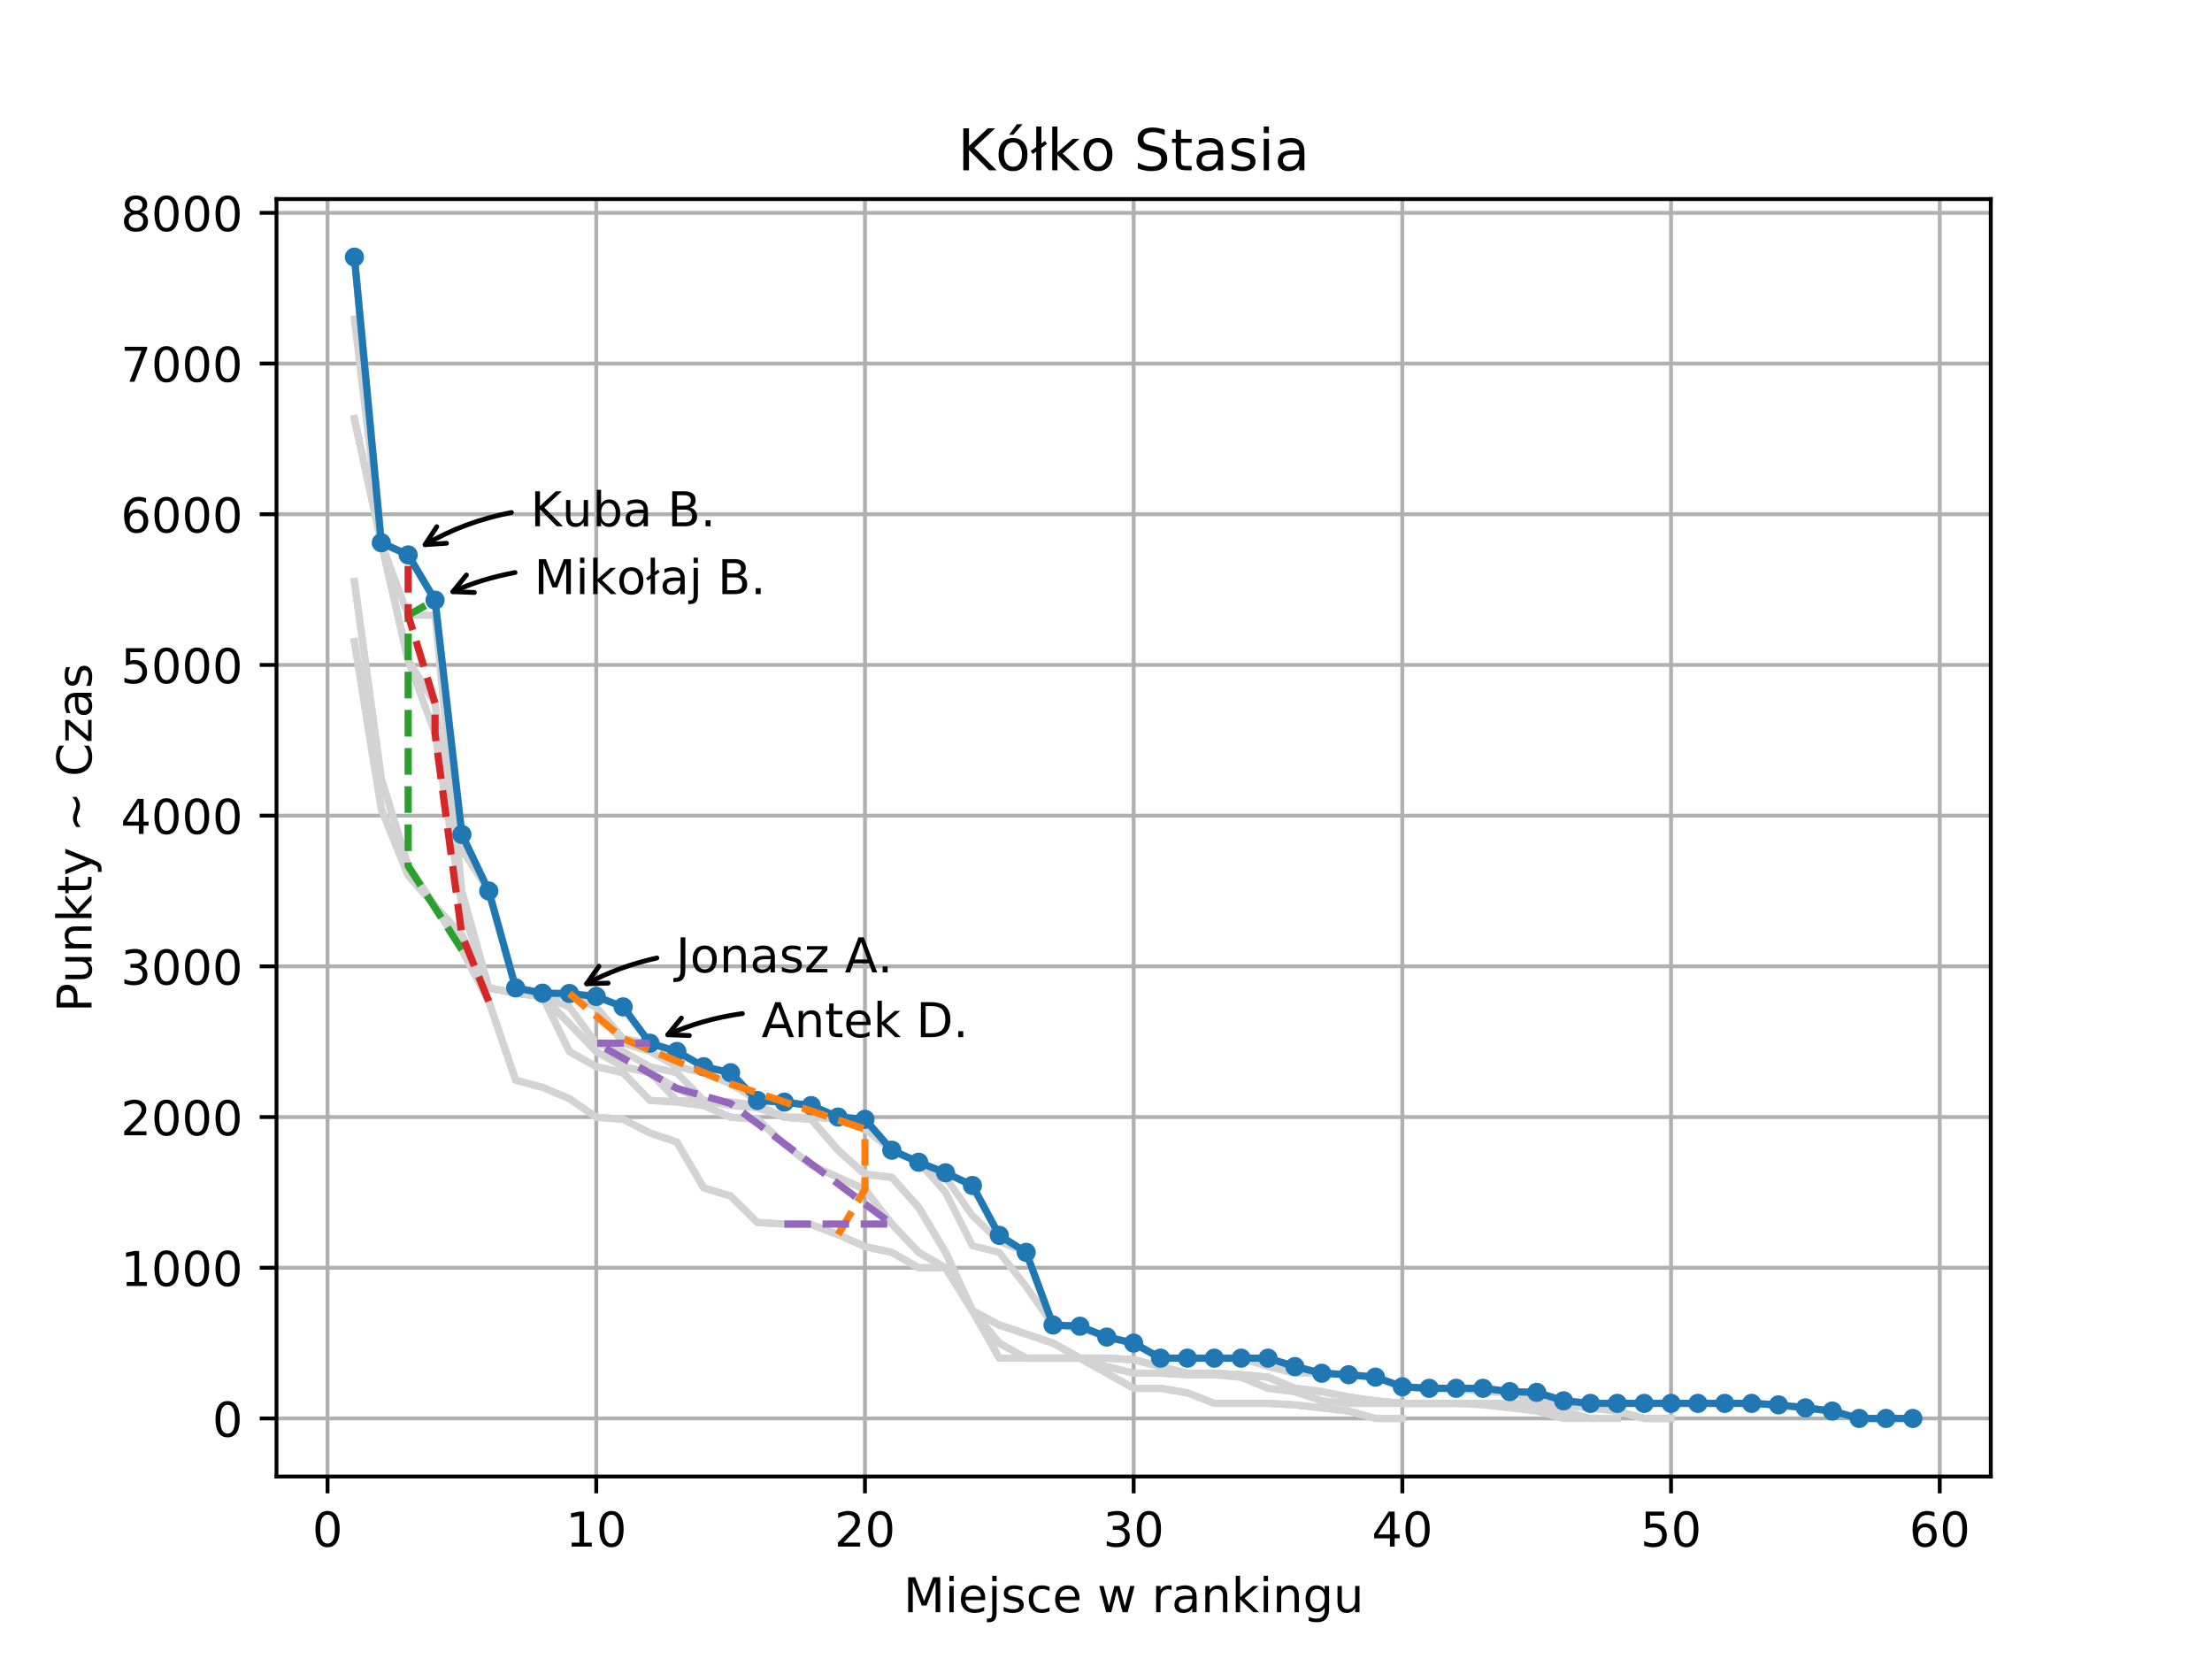 <?xml version="1.0" encoding="utf-8" standalone="no"?>
<!DOCTYPE svg PUBLIC "-//W3C//DTD SVG 1.1//EN"
  "http://www.w3.org/Graphics/SVG/1.1/DTD/svg11.dtd">
<!-- Created with matplotlib (https://matplotlib.org/) -->
<svg height="345.6pt" version="1.1" viewBox="0 0 460.8 345.6" width="460.8pt" xmlns="http://www.w3.org/2000/svg" xmlns:xlink="http://www.w3.org/1999/xlink">
 <defs>
  <style type="text/css">
*{stroke-linecap:butt;stroke-linejoin:round;}
  </style>
 </defs>
 <g id="figure_1">
  <g id="patch_1">
   <path d="M 0 345.6 
L 460.8 345.6 
L 460.8 0 
L 0 0 
z
" style="fill:#ffffff;"/>
  </g>
  <g id="axes_1">
   <g id="patch_2">
    <path d="M 57.6 307.584 
L 414.72 307.584 
L 414.72 41.472 
L 57.6 41.472 
z
" style="fill:#ffffff;"/>
   </g>
   <g id="matplotlib.axis_1">
    <g id="xtick_1">
     <g id="line2d_1">
      <path clip-path="url(#pc97b7ac80b)" d="M 68.235 307.584 
L 68.235 41.472 
" style="fill:none;stroke:#b0b0b0;stroke-linecap:square;stroke-width:0.8;"/>
     </g>
     <g id="line2d_2">
      <defs>
       <path d="M 0 0 
L 0 3.5 
" id="m0e29316f2b" style="stroke:#000000;stroke-width:0.8;"/>
      </defs>
      <g>
       <use style="stroke:#000000;stroke-width:0.8;" x="68.235" xlink:href="#m0e29316f2b" y="307.584"/>
      </g>
     </g>
     <g id="text_1">
      <!-- 0 -->
      <defs>
       <path d="M 31.781 66.406 
Q 24.172 66.406 20.328 58.906 
Q 16.5 51.422 16.5 36.375 
Q 16.5 21.391 20.328 13.891 
Q 24.172 6.391 31.781 6.391 
Q 39.453 6.391 43.281 13.891 
Q 47.125 21.391 47.125 36.375 
Q 47.125 51.422 43.281 58.906 
Q 39.453 66.406 31.781 66.406 
z
M 31.781 74.219 
Q 44.047 74.219 50.516 64.516 
Q 56.984 54.828 56.984 36.375 
Q 56.984 17.969 50.516 8.266 
Q 44.047 -1.422 31.781 -1.422 
Q 19.531 -1.422 13.062 8.266 
Q 6.594 17.969 6.594 36.375 
Q 6.594 54.828 13.062 64.516 
Q 19.531 74.219 31.781 74.219 
z
" id="DejaVuSans-48"/>
      </defs>
      <g transform="translate(65.054 322.182)scale(0.1 -0.1)">
       <use xlink:href="#DejaVuSans-48"/>
      </g>
     </g>
    </g>
    <g id="xtick_2">
     <g id="line2d_3">
      <path clip-path="url(#pc97b7ac80b)" d="M 124.21 307.584 
L 124.21 41.472 
" style="fill:none;stroke:#b0b0b0;stroke-linecap:square;stroke-width:0.8;"/>
     </g>
     <g id="line2d_4">
      <g>
       <use style="stroke:#000000;stroke-width:0.8;" x="124.21" xlink:href="#m0e29316f2b" y="307.584"/>
      </g>
     </g>
     <g id="text_2">
      <!-- 10 -->
      <defs>
       <path d="M 12.406 8.297 
L 28.516 8.297 
L 28.516 63.922 
L 10.984 60.406 
L 10.984 69.391 
L 28.422 72.906 
L 38.281 72.906 
L 38.281 8.297 
L 54.391 8.297 
L 54.391 0 
L 12.406 0 
z
" id="DejaVuSans-49"/>
      </defs>
      <g transform="translate(117.848 322.182)scale(0.1 -0.1)">
       <use xlink:href="#DejaVuSans-49"/>
       <use x="63.623" xlink:href="#DejaVuSans-48"/>
      </g>
     </g>
    </g>
    <g id="xtick_3">
     <g id="line2d_5">
      <path clip-path="url(#pc97b7ac80b)" d="M 180.185 307.584 
L 180.185 41.472 
" style="fill:none;stroke:#b0b0b0;stroke-linecap:square;stroke-width:0.8;"/>
     </g>
     <g id="line2d_6">
      <g>
       <use style="stroke:#000000;stroke-width:0.8;" x="180.185" xlink:href="#m0e29316f2b" y="307.584"/>
      </g>
     </g>
     <g id="text_3">
      <!-- 20 -->
      <defs>
       <path d="M 19.188 8.297 
L 53.609 8.297 
L 53.609 0 
L 7.328 0 
L 7.328 8.297 
Q 12.938 14.109 22.625 23.891 
Q 32.328 33.688 34.812 36.531 
Q 39.547 41.844 41.422 45.531 
Q 43.312 49.219 43.312 52.781 
Q 43.312 58.594 39.234 62.25 
Q 35.156 65.922 28.609 65.922 
Q 23.969 65.922 18.812 64.312 
Q 13.672 62.703 7.812 59.422 
L 7.812 69.391 
Q 13.766 71.781 18.938 73 
Q 24.125 74.219 28.422 74.219 
Q 39.75 74.219 46.484 68.547 
Q 53.219 62.891 53.219 53.422 
Q 53.219 48.922 51.531 44.891 
Q 49.859 40.875 45.406 35.406 
Q 44.188 33.984 37.641 27.219 
Q 31.109 20.453 19.188 8.297 
z
" id="DejaVuSans-50"/>
      </defs>
      <g transform="translate(173.823 322.182)scale(0.1 -0.1)">
       <use xlink:href="#DejaVuSans-50"/>
       <use x="63.623" xlink:href="#DejaVuSans-48"/>
      </g>
     </g>
    </g>
    <g id="xtick_4">
     <g id="line2d_7">
      <path clip-path="url(#pc97b7ac80b)" d="M 236.16 307.584 
L 236.16 41.472 
" style="fill:none;stroke:#b0b0b0;stroke-linecap:square;stroke-width:0.8;"/>
     </g>
     <g id="line2d_8">
      <g>
       <use style="stroke:#000000;stroke-width:0.8;" x="236.16" xlink:href="#m0e29316f2b" y="307.584"/>
      </g>
     </g>
     <g id="text_4">
      <!-- 30 -->
      <defs>
       <path d="M 40.578 39.312 
Q 47.656 37.797 51.625 33 
Q 55.609 28.219 55.609 21.188 
Q 55.609 10.406 48.188 4.484 
Q 40.766 -1.422 27.094 -1.422 
Q 22.516 -1.422 17.656 -0.516 
Q 12.797 0.391 7.625 2.203 
L 7.625 11.719 
Q 11.719 9.328 16.594 8.109 
Q 21.484 6.891 26.812 6.891 
Q 36.078 6.891 40.938 10.547 
Q 45.797 14.203 45.797 21.188 
Q 45.797 27.641 41.281 31.266 
Q 36.766 34.906 28.719 34.906 
L 20.219 34.906 
L 20.219 43.016 
L 29.109 43.016 
Q 36.375 43.016 40.234 45.922 
Q 44.094 48.828 44.094 54.297 
Q 44.094 59.906 40.109 62.906 
Q 36.141 65.922 28.719 65.922 
Q 24.656 65.922 20.016 65.031 
Q 15.375 64.156 9.812 62.312 
L 9.812 71.094 
Q 15.438 72.656 20.344 73.438 
Q 25.25 74.219 29.594 74.219 
Q 40.828 74.219 47.359 69.109 
Q 53.906 64.016 53.906 55.328 
Q 53.906 49.266 50.438 45.094 
Q 46.969 40.922 40.578 39.312 
z
" id="DejaVuSans-51"/>
      </defs>
      <g transform="translate(229.798 322.182)scale(0.1 -0.1)">
       <use xlink:href="#DejaVuSans-51"/>
       <use x="63.623" xlink:href="#DejaVuSans-48"/>
      </g>
     </g>
    </g>
    <g id="xtick_5">
     <g id="line2d_9">
      <path clip-path="url(#pc97b7ac80b)" d="M 292.135 307.584 
L 292.135 41.472 
" style="fill:none;stroke:#b0b0b0;stroke-linecap:square;stroke-width:0.8;"/>
     </g>
     <g id="line2d_10">
      <g>
       <use style="stroke:#000000;stroke-width:0.8;" x="292.135" xlink:href="#m0e29316f2b" y="307.584"/>
      </g>
     </g>
     <g id="text_5">
      <!-- 40 -->
      <defs>
       <path d="M 37.797 64.312 
L 12.891 25.391 
L 37.797 25.391 
z
M 35.203 72.906 
L 47.609 72.906 
L 47.609 25.391 
L 58.016 25.391 
L 58.016 17.188 
L 47.609 17.188 
L 47.609 0 
L 37.797 0 
L 37.797 17.188 
L 4.891 17.188 
L 4.891 26.703 
z
" id="DejaVuSans-52"/>
      </defs>
      <g transform="translate(285.772 322.182)scale(0.1 -0.1)">
       <use xlink:href="#DejaVuSans-52"/>
       <use x="63.623" xlink:href="#DejaVuSans-48"/>
      </g>
     </g>
    </g>
    <g id="xtick_6">
     <g id="line2d_11">
      <path clip-path="url(#pc97b7ac80b)" d="M 348.11 307.584 
L 348.11 41.472 
" style="fill:none;stroke:#b0b0b0;stroke-linecap:square;stroke-width:0.8;"/>
     </g>
     <g id="line2d_12">
      <g>
       <use style="stroke:#000000;stroke-width:0.8;" x="348.11" xlink:href="#m0e29316f2b" y="307.584"/>
      </g>
     </g>
     <g id="text_6">
      <!-- 50 -->
      <defs>
       <path d="M 10.797 72.906 
L 49.516 72.906 
L 49.516 64.594 
L 19.828 64.594 
L 19.828 46.734 
Q 21.969 47.469 24.109 47.828 
Q 26.266 48.188 28.422 48.188 
Q 40.625 48.188 47.75 41.5 
Q 54.891 34.812 54.891 23.391 
Q 54.891 11.625 47.562 5.094 
Q 40.234 -1.422 26.906 -1.422 
Q 22.312 -1.422 17.547 -0.641 
Q 12.797 0.141 7.719 1.703 
L 7.719 11.625 
Q 12.109 9.234 16.797 8.062 
Q 21.484 6.891 26.703 6.891 
Q 35.156 6.891 40.078 11.328 
Q 45.016 15.766 45.016 23.391 
Q 45.016 31 40.078 35.438 
Q 35.156 39.891 26.703 39.891 
Q 22.75 39.891 18.812 39.016 
Q 14.891 38.141 10.797 36.281 
z
" id="DejaVuSans-53"/>
      </defs>
      <g transform="translate(341.747 322.182)scale(0.1 -0.1)">
       <use xlink:href="#DejaVuSans-53"/>
       <use x="63.623" xlink:href="#DejaVuSans-48"/>
      </g>
     </g>
    </g>
    <g id="xtick_7">
     <g id="line2d_13">
      <path clip-path="url(#pc97b7ac80b)" d="M 404.085 307.584 
L 404.085 41.472 
" style="fill:none;stroke:#b0b0b0;stroke-linecap:square;stroke-width:0.8;"/>
     </g>
     <g id="line2d_14">
      <g>
       <use style="stroke:#000000;stroke-width:0.8;" x="404.085" xlink:href="#m0e29316f2b" y="307.584"/>
      </g>
     </g>
     <g id="text_7">
      <!-- 60 -->
      <defs>
       <path d="M 33.016 40.375 
Q 26.375 40.375 22.484 35.828 
Q 18.609 31.297 18.609 23.391 
Q 18.609 15.531 22.484 10.953 
Q 26.375 6.391 33.016 6.391 
Q 39.656 6.391 43.531 10.953 
Q 47.406 15.531 47.406 23.391 
Q 47.406 31.297 43.531 35.828 
Q 39.656 40.375 33.016 40.375 
z
M 52.594 71.297 
L 52.594 62.312 
Q 48.875 64.062 45.094 64.984 
Q 41.312 65.922 37.594 65.922 
Q 27.828 65.922 22.672 59.328 
Q 17.531 52.734 16.797 39.406 
Q 19.672 43.656 24.016 45.922 
Q 28.375 48.188 33.594 48.188 
Q 44.578 48.188 50.953 41.516 
Q 57.328 34.859 57.328 23.391 
Q 57.328 12.156 50.688 5.359 
Q 44.047 -1.422 33.016 -1.422 
Q 20.359 -1.422 13.672 8.266 
Q 6.984 17.969 6.984 36.375 
Q 6.984 53.656 15.188 63.938 
Q 23.391 74.219 37.203 74.219 
Q 40.922 74.219 44.703 73.484 
Q 48.484 72.75 52.594 71.297 
z
" id="DejaVuSans-54"/>
      </defs>
      <g transform="translate(397.722 322.182)scale(0.1 -0.1)">
       <use xlink:href="#DejaVuSans-54"/>
       <use x="63.623" xlink:href="#DejaVuSans-48"/>
      </g>
     </g>
    </g>
    <g id="text_8">
     <!-- Miejsce w rankingu -->
     <defs>
      <path d="M 9.812 72.906 
L 24.516 72.906 
L 43.109 23.297 
L 61.812 72.906 
L 76.516 72.906 
L 76.516 0 
L 66.891 0 
L 66.891 64.016 
L 48.094 14.016 
L 38.188 14.016 
L 19.391 64.016 
L 19.391 0 
L 9.812 0 
z
" id="DejaVuSans-77"/>
      <path d="M 9.422 54.688 
L 18.406 54.688 
L 18.406 0 
L 9.422 0 
z
M 9.422 75.984 
L 18.406 75.984 
L 18.406 64.594 
L 9.422 64.594 
z
" id="DejaVuSans-105"/>
      <path d="M 56.203 29.594 
L 56.203 25.203 
L 14.891 25.203 
Q 15.484 15.922 20.484 11.062 
Q 25.484 6.203 34.422 6.203 
Q 39.594 6.203 44.453 7.469 
Q 49.312 8.734 54.109 11.281 
L 54.109 2.781 
Q 49.266 0.734 44.188 -0.344 
Q 39.109 -1.422 33.891 -1.422 
Q 20.797 -1.422 13.156 6.188 
Q 5.516 13.812 5.516 26.812 
Q 5.516 40.234 12.766 48.109 
Q 20.016 56 32.328 56 
Q 43.359 56 49.781 48.891 
Q 56.203 41.797 56.203 29.594 
z
M 47.219 32.234 
Q 47.125 39.594 43.094 43.984 
Q 39.062 48.391 32.422 48.391 
Q 24.906 48.391 20.391 44.141 
Q 15.875 39.891 15.188 32.172 
z
" id="DejaVuSans-101"/>
      <path d="M 9.422 54.688 
L 18.406 54.688 
L 18.406 -0.984 
Q 18.406 -11.422 14.422 -16.109 
Q 10.453 -20.797 1.609 -20.797 
L -1.812 -20.797 
L -1.812 -13.188 
L 0.594 -13.188 
Q 5.719 -13.188 7.562 -10.812 
Q 9.422 -8.453 9.422 -0.984 
z
M 9.422 75.984 
L 18.406 75.984 
L 18.406 64.594 
L 9.422 64.594 
z
" id="DejaVuSans-106"/>
      <path d="M 44.281 53.078 
L 44.281 44.578 
Q 40.484 46.531 36.375 47.5 
Q 32.281 48.484 27.875 48.484 
Q 21.188 48.484 17.844 46.438 
Q 14.5 44.391 14.5 40.281 
Q 14.5 37.156 16.891 35.375 
Q 19.281 33.594 26.516 31.984 
L 29.594 31.297 
Q 39.156 29.25 43.188 25.516 
Q 47.219 21.781 47.219 15.094 
Q 47.219 7.469 41.188 3.016 
Q 35.156 -1.422 24.609 -1.422 
Q 20.219 -1.422 15.453 -0.562 
Q 10.688 0.297 5.422 2 
L 5.422 11.281 
Q 10.406 8.688 15.234 7.391 
Q 20.062 6.109 24.812 6.109 
Q 31.156 6.109 34.562 8.281 
Q 37.984 10.453 37.984 14.406 
Q 37.984 18.062 35.516 20.016 
Q 33.062 21.969 24.703 23.781 
L 21.578 24.516 
Q 13.234 26.266 9.516 29.906 
Q 5.812 33.547 5.812 39.891 
Q 5.812 47.609 11.281 51.797 
Q 16.75 56 26.812 56 
Q 31.781 56 36.172 55.266 
Q 40.578 54.547 44.281 53.078 
z
" id="DejaVuSans-115"/>
      <path d="M 48.781 52.594 
L 48.781 44.188 
Q 44.969 46.297 41.141 47.344 
Q 37.312 48.391 33.406 48.391 
Q 24.656 48.391 19.812 42.844 
Q 14.984 37.312 14.984 27.297 
Q 14.984 17.281 19.812 11.734 
Q 24.656 6.203 33.406 6.203 
Q 37.312 6.203 41.141 7.25 
Q 44.969 8.297 48.781 10.406 
L 48.781 2.094 
Q 45.016 0.344 40.984 -0.531 
Q 36.969 -1.422 32.422 -1.422 
Q 20.062 -1.422 12.781 6.344 
Q 5.516 14.109 5.516 27.297 
Q 5.516 40.672 12.859 48.328 
Q 20.219 56 33.016 56 
Q 37.156 56 41.109 55.141 
Q 45.062 54.297 48.781 52.594 
z
" id="DejaVuSans-99"/>
      <path id="DejaVuSans-32"/>
      <path d="M 4.203 54.688 
L 13.188 54.688 
L 24.422 12.016 
L 35.594 54.688 
L 46.188 54.688 
L 57.422 12.016 
L 68.609 54.688 
L 77.594 54.688 
L 63.281 0 
L 52.688 0 
L 40.922 44.828 
L 29.109 0 
L 18.5 0 
z
" id="DejaVuSans-119"/>
      <path d="M 41.109 46.297 
Q 39.594 47.172 37.812 47.578 
Q 36.031 48 33.891 48 
Q 26.266 48 22.188 43.047 
Q 18.109 38.094 18.109 28.812 
L 18.109 0 
L 9.078 0 
L 9.078 54.688 
L 18.109 54.688 
L 18.109 46.188 
Q 20.953 51.172 25.484 53.578 
Q 30.031 56 36.531 56 
Q 37.453 56 38.578 55.875 
Q 39.703 55.766 41.062 55.516 
z
" id="DejaVuSans-114"/>
      <path d="M 34.281 27.484 
Q 23.391 27.484 19.188 25 
Q 14.984 22.516 14.984 16.5 
Q 14.984 11.719 18.141 8.906 
Q 21.297 6.109 26.703 6.109 
Q 34.188 6.109 38.703 11.406 
Q 43.219 16.703 43.219 25.484 
L 43.219 27.484 
z
M 52.203 31.203 
L 52.203 0 
L 43.219 0 
L 43.219 8.297 
Q 40.141 3.328 35.547 0.953 
Q 30.953 -1.422 24.312 -1.422 
Q 15.922 -1.422 10.953 3.297 
Q 6 8.016 6 15.922 
Q 6 25.141 12.172 29.828 
Q 18.359 34.516 30.609 34.516 
L 43.219 34.516 
L 43.219 35.406 
Q 43.219 41.609 39.141 45 
Q 35.062 48.391 27.688 48.391 
Q 23 48.391 18.547 47.266 
Q 14.109 46.141 10.016 43.891 
L 10.016 52.203 
Q 14.938 54.109 19.578 55.047 
Q 24.219 56 28.609 56 
Q 40.484 56 46.344 49.844 
Q 52.203 43.703 52.203 31.203 
z
" id="DejaVuSans-97"/>
      <path d="M 54.891 33.016 
L 54.891 0 
L 45.906 0 
L 45.906 32.719 
Q 45.906 40.484 42.875 44.328 
Q 39.844 48.188 33.797 48.188 
Q 26.516 48.188 22.312 43.547 
Q 18.109 38.922 18.109 30.906 
L 18.109 0 
L 9.078 0 
L 9.078 54.688 
L 18.109 54.688 
L 18.109 46.188 
Q 21.344 51.125 25.703 53.562 
Q 30.078 56 35.797 56 
Q 45.219 56 50.047 50.172 
Q 54.891 44.344 54.891 33.016 
z
" id="DejaVuSans-110"/>
      <path d="M 9.078 75.984 
L 18.109 75.984 
L 18.109 31.109 
L 44.922 54.688 
L 56.391 54.688 
L 27.391 29.109 
L 57.625 0 
L 45.906 0 
L 18.109 26.703 
L 18.109 0 
L 9.078 0 
z
" id="DejaVuSans-107"/>
      <path d="M 45.406 27.984 
Q 45.406 37.75 41.375 43.109 
Q 37.359 48.484 30.078 48.484 
Q 22.859 48.484 18.828 43.109 
Q 14.797 37.75 14.797 27.984 
Q 14.797 18.266 18.828 12.891 
Q 22.859 7.516 30.078 7.516 
Q 37.359 7.516 41.375 12.891 
Q 45.406 18.266 45.406 27.984 
z
M 54.391 6.781 
Q 54.391 -7.172 48.188 -13.984 
Q 42 -20.797 29.203 -20.797 
Q 24.469 -20.797 20.266 -20.094 
Q 16.062 -19.391 12.109 -17.922 
L 12.109 -9.188 
Q 16.062 -11.328 19.922 -12.344 
Q 23.781 -13.375 27.781 -13.375 
Q 36.625 -13.375 41.016 -8.766 
Q 45.406 -4.156 45.406 5.172 
L 45.406 9.625 
Q 42.625 4.781 38.281 2.391 
Q 33.938 0 27.875 0 
Q 17.828 0 11.672 7.656 
Q 5.516 15.328 5.516 27.984 
Q 5.516 40.672 11.672 48.328 
Q 17.828 56 27.875 56 
Q 33.938 56 38.281 53.609 
Q 42.625 51.219 45.406 46.391 
L 45.406 54.688 
L 54.391 54.688 
z
" id="DejaVuSans-103"/>
      <path d="M 8.5 21.578 
L 8.5 54.688 
L 17.484 54.688 
L 17.484 21.922 
Q 17.484 14.156 20.5 10.266 
Q 23.531 6.391 29.594 6.391 
Q 36.859 6.391 41.078 11.031 
Q 45.312 15.672 45.312 23.688 
L 45.312 54.688 
L 54.297 54.688 
L 54.297 0 
L 45.312 0 
L 45.312 8.406 
Q 42.047 3.422 37.719 1 
Q 33.406 -1.422 27.688 -1.422 
Q 18.266 -1.422 13.375 4.438 
Q 8.5 10.297 8.5 21.578 
z
M 31.109 56 
z
" id="DejaVuSans-117"/>
     </defs>
     <g transform="translate(188.209 335.861)scale(0.1 -0.1)">
      <use xlink:href="#DejaVuSans-77"/>
      <use x="86.279" xlink:href="#DejaVuSans-105"/>
      <use x="114.062" xlink:href="#DejaVuSans-101"/>
      <use x="175.586" xlink:href="#DejaVuSans-106"/>
      <use x="203.369" xlink:href="#DejaVuSans-115"/>
      <use x="255.469" xlink:href="#DejaVuSans-99"/>
      <use x="310.449" xlink:href="#DejaVuSans-101"/>
      <use x="371.973" xlink:href="#DejaVuSans-32"/>
      <use x="403.76" xlink:href="#DejaVuSans-119"/>
      <use x="485.547" xlink:href="#DejaVuSans-32"/>
      <use x="517.334" xlink:href="#DejaVuSans-114"/>
      <use x="558.447" xlink:href="#DejaVuSans-97"/>
      <use x="619.727" xlink:href="#DejaVuSans-110"/>
      <use x="683.105" xlink:href="#DejaVuSans-107"/>
      <use x="741.016" xlink:href="#DejaVuSans-105"/>
      <use x="768.799" xlink:href="#DejaVuSans-110"/>
      <use x="832.178" xlink:href="#DejaVuSans-103"/>
      <use x="895.654" xlink:href="#DejaVuSans-117"/>
     </g>
    </g>
   </g>
   <g id="matplotlib.axis_2">
    <g id="ytick_1">
     <g id="line2d_15">
      <path clip-path="url(#pc97b7ac80b)" d="M 57.6 295.488 
L 414.72 295.488 
" style="fill:none;stroke:#b0b0b0;stroke-linecap:square;stroke-width:0.8;"/>
     </g>
     <g id="line2d_16">
      <defs>
       <path d="M 0 0 
L -3.5 0 
" id="me1f6868c11" style="stroke:#000000;stroke-width:0.8;"/>
      </defs>
      <g>
       <use style="stroke:#000000;stroke-width:0.8;" x="57.6" xlink:href="#me1f6868c11" y="295.488"/>
      </g>
     </g>
     <g id="text_9">
      <!-- 0 -->
      <g transform="translate(44.237 299.287)scale(0.1 -0.1)">
       <use xlink:href="#DejaVuSans-48"/>
      </g>
     </g>
    </g>
    <g id="ytick_2">
     <g id="line2d_17">
      <path clip-path="url(#pc97b7ac80b)" d="M 57.6 264.094 
L 414.72 264.094 
" style="fill:none;stroke:#b0b0b0;stroke-linecap:square;stroke-width:0.8;"/>
     </g>
     <g id="line2d_18">
      <g>
       <use style="stroke:#000000;stroke-width:0.8;" x="57.6" xlink:href="#me1f6868c11" y="264.094"/>
      </g>
     </g>
     <g id="text_10">
      <!-- 1000 -->
      <g transform="translate(25.15 267.894)scale(0.1 -0.1)">
       <use xlink:href="#DejaVuSans-49"/>
       <use x="63.623" xlink:href="#DejaVuSans-48"/>
       <use x="127.246" xlink:href="#DejaVuSans-48"/>
       <use x="190.869" xlink:href="#DejaVuSans-48"/>
      </g>
     </g>
    </g>
    <g id="ytick_3">
     <g id="line2d_19">
      <path clip-path="url(#pc97b7ac80b)" d="M 57.6 232.701 
L 414.72 232.701 
" style="fill:none;stroke:#b0b0b0;stroke-linecap:square;stroke-width:0.8;"/>
     </g>
     <g id="line2d_20">
      <g>
       <use style="stroke:#000000;stroke-width:0.8;" x="57.6" xlink:href="#me1f6868c11" y="232.701"/>
      </g>
     </g>
     <g id="text_11">
      <!-- 2000 -->
      <g transform="translate(25.15 236.5)scale(0.1 -0.1)">
       <use xlink:href="#DejaVuSans-50"/>
       <use x="63.623" xlink:href="#DejaVuSans-48"/>
       <use x="127.246" xlink:href="#DejaVuSans-48"/>
       <use x="190.869" xlink:href="#DejaVuSans-48"/>
      </g>
     </g>
    </g>
    <g id="ytick_4">
     <g id="line2d_21">
      <path clip-path="url(#pc97b7ac80b)" d="M 57.6 201.307 
L 414.72 201.307 
" style="fill:none;stroke:#b0b0b0;stroke-linecap:square;stroke-width:0.8;"/>
     </g>
     <g id="line2d_22">
      <g>
       <use style="stroke:#000000;stroke-width:0.8;" x="57.6" xlink:href="#me1f6868c11" y="201.307"/>
      </g>
     </g>
     <g id="text_12">
      <!-- 3000 -->
      <g transform="translate(25.15 205.106)scale(0.1 -0.1)">
       <use xlink:href="#DejaVuSans-51"/>
       <use x="63.623" xlink:href="#DejaVuSans-48"/>
       <use x="127.246" xlink:href="#DejaVuSans-48"/>
       <use x="190.869" xlink:href="#DejaVuSans-48"/>
      </g>
     </g>
    </g>
    <g id="ytick_5">
     <g id="line2d_23">
      <path clip-path="url(#pc97b7ac80b)" d="M 57.6 169.913 
L 414.72 169.913 
" style="fill:none;stroke:#b0b0b0;stroke-linecap:square;stroke-width:0.8;"/>
     </g>
     <g id="line2d_24">
      <g>
       <use style="stroke:#000000;stroke-width:0.8;" x="57.6" xlink:href="#me1f6868c11" y="169.913"/>
      </g>
     </g>
     <g id="text_13">
      <!-- 4000 -->
      <g transform="translate(25.15 173.712)scale(0.1 -0.1)">
       <use xlink:href="#DejaVuSans-52"/>
       <use x="63.623" xlink:href="#DejaVuSans-48"/>
       <use x="127.246" xlink:href="#DejaVuSans-48"/>
       <use x="190.869" xlink:href="#DejaVuSans-48"/>
      </g>
     </g>
    </g>
    <g id="ytick_6">
     <g id="line2d_25">
      <path clip-path="url(#pc97b7ac80b)" d="M 57.6 138.519 
L 414.72 138.519 
" style="fill:none;stroke:#b0b0b0;stroke-linecap:square;stroke-width:0.8;"/>
     </g>
     <g id="line2d_26">
      <g>
       <use style="stroke:#000000;stroke-width:0.8;" x="57.6" xlink:href="#me1f6868c11" y="138.519"/>
      </g>
     </g>
     <g id="text_14">
      <!-- 5000 -->
      <g transform="translate(25.15 142.319)scale(0.1 -0.1)">
       <use xlink:href="#DejaVuSans-53"/>
       <use x="63.623" xlink:href="#DejaVuSans-48"/>
       <use x="127.246" xlink:href="#DejaVuSans-48"/>
       <use x="190.869" xlink:href="#DejaVuSans-48"/>
      </g>
     </g>
    </g>
    <g id="ytick_7">
     <g id="line2d_27">
      <path clip-path="url(#pc97b7ac80b)" d="M 57.6 107.126 
L 414.72 107.126 
" style="fill:none;stroke:#b0b0b0;stroke-linecap:square;stroke-width:0.8;"/>
     </g>
     <g id="line2d_28">
      <g>
       <use style="stroke:#000000;stroke-width:0.8;" x="57.6" xlink:href="#me1f6868c11" y="107.126"/>
      </g>
     </g>
     <g id="text_15">
      <!-- 6000 -->
      <g transform="translate(25.15 110.925)scale(0.1 -0.1)">
       <use xlink:href="#DejaVuSans-54"/>
       <use x="63.623" xlink:href="#DejaVuSans-48"/>
       <use x="127.246" xlink:href="#DejaVuSans-48"/>
       <use x="190.869" xlink:href="#DejaVuSans-48"/>
      </g>
     </g>
    </g>
    <g id="ytick_8">
     <g id="line2d_29">
      <path clip-path="url(#pc97b7ac80b)" d="M 57.6 75.732 
L 414.72 75.732 
" style="fill:none;stroke:#b0b0b0;stroke-linecap:square;stroke-width:0.8;"/>
     </g>
     <g id="line2d_30">
      <g>
       <use style="stroke:#000000;stroke-width:0.8;" x="57.6" xlink:href="#me1f6868c11" y="75.732"/>
      </g>
     </g>
     <g id="text_16">
      <!-- 7000 -->
      <defs>
       <path d="M 8.203 72.906 
L 55.078 72.906 
L 55.078 68.703 
L 28.609 0 
L 18.312 0 
L 43.219 64.594 
L 8.203 64.594 
z
" id="DejaVuSans-55"/>
      </defs>
      <g transform="translate(25.15 79.531)scale(0.1 -0.1)">
       <use xlink:href="#DejaVuSans-55"/>
       <use x="63.623" xlink:href="#DejaVuSans-48"/>
       <use x="127.246" xlink:href="#DejaVuSans-48"/>
       <use x="190.869" xlink:href="#DejaVuSans-48"/>
      </g>
     </g>
    </g>
    <g id="ytick_9">
     <g id="line2d_31">
      <path clip-path="url(#pc97b7ac80b)" d="M 57.6 44.338 
L 414.72 44.338 
" style="fill:none;stroke:#b0b0b0;stroke-linecap:square;stroke-width:0.8;"/>
     </g>
     <g id="line2d_32">
      <g>
       <use style="stroke:#000000;stroke-width:0.8;" x="57.6" xlink:href="#me1f6868c11" y="44.338"/>
      </g>
     </g>
     <g id="text_17">
      <!-- 8000 -->
      <defs>
       <path d="M 31.781 34.625 
Q 24.75 34.625 20.719 30.859 
Q 16.703 27.094 16.703 20.516 
Q 16.703 13.922 20.719 10.156 
Q 24.75 6.391 31.781 6.391 
Q 38.812 6.391 42.859 10.172 
Q 46.922 13.969 46.922 20.516 
Q 46.922 27.094 42.891 30.859 
Q 38.875 34.625 31.781 34.625 
z
M 21.922 38.812 
Q 15.578 40.375 12.031 44.719 
Q 8.5 49.078 8.5 55.328 
Q 8.5 64.062 14.719 69.141 
Q 20.953 74.219 31.781 74.219 
Q 42.672 74.219 48.875 69.141 
Q 55.078 64.062 55.078 55.328 
Q 55.078 49.078 51.531 44.719 
Q 48 40.375 41.703 38.812 
Q 48.828 37.156 52.797 32.312 
Q 56.781 27.484 56.781 20.516 
Q 56.781 9.906 50.312 4.234 
Q 43.844 -1.422 31.781 -1.422 
Q 19.734 -1.422 13.25 4.234 
Q 6.781 9.906 6.781 20.516 
Q 6.781 27.484 10.781 32.312 
Q 14.797 37.156 21.922 38.812 
z
M 18.312 54.391 
Q 18.312 48.734 21.844 45.562 
Q 25.391 42.391 31.781 42.391 
Q 38.141 42.391 41.719 45.562 
Q 45.312 48.734 45.312 54.391 
Q 45.312 60.062 41.719 63.234 
Q 38.141 66.406 31.781 66.406 
Q 25.391 66.406 21.844 63.234 
Q 18.312 60.062 18.312 54.391 
z
" id="DejaVuSans-56"/>
      </defs>
      <g transform="translate(25.15 48.137)scale(0.1 -0.1)">
       <use xlink:href="#DejaVuSans-56"/>
       <use x="63.623" xlink:href="#DejaVuSans-48"/>
       <use x="127.246" xlink:href="#DejaVuSans-48"/>
       <use x="190.869" xlink:href="#DejaVuSans-48"/>
      </g>
     </g>
    </g>
    <g id="text_18">
     <!-- Punkty ~ Czas -->
     <defs>
      <path d="M 19.672 64.797 
L 19.672 37.406 
L 32.078 37.406 
Q 38.969 37.406 42.719 40.969 
Q 46.484 44.531 46.484 51.125 
Q 46.484 57.672 42.719 61.234 
Q 38.969 64.797 32.078 64.797 
z
M 9.812 72.906 
L 32.078 72.906 
Q 44.344 72.906 50.609 67.359 
Q 56.891 61.812 56.891 51.125 
Q 56.891 40.328 50.609 34.812 
Q 44.344 29.297 32.078 29.297 
L 19.672 29.297 
L 19.672 0 
L 9.812 0 
z
" id="DejaVuSans-80"/>
      <path d="M 18.312 70.219 
L 18.312 54.688 
L 36.812 54.688 
L 36.812 47.703 
L 18.312 47.703 
L 18.312 18.016 
Q 18.312 11.328 20.141 9.422 
Q 21.969 7.516 27.594 7.516 
L 36.812 7.516 
L 36.812 0 
L 27.594 0 
Q 17.188 0 13.234 3.875 
Q 9.281 7.766 9.281 18.016 
L 9.281 47.703 
L 2.688 47.703 
L 2.688 54.688 
L 9.281 54.688 
L 9.281 70.219 
z
" id="DejaVuSans-116"/>
      <path d="M 32.172 -5.078 
Q 28.375 -14.844 24.75 -17.812 
Q 21.141 -20.797 15.094 -20.797 
L 7.906 -20.797 
L 7.906 -13.281 
L 13.188 -13.281 
Q 16.891 -13.281 18.938 -11.516 
Q 21 -9.766 23.484 -3.219 
L 25.094 0.875 
L 2.984 54.688 
L 12.5 54.688 
L 29.594 11.922 
L 46.688 54.688 
L 56.203 54.688 
z
" id="DejaVuSans-121"/>
      <path d="M 73.188 39.891 
L 73.188 31.203 
Q 68.062 27.344 63.688 25.688 
Q 59.328 24.031 54.594 24.031 
Q 49.219 24.031 42.094 26.906 
Q 41.547 27.094 41.312 27.203 
Q 40.969 27.344 40.234 27.594 
Q 32.672 30.609 28.078 30.609 
Q 23.781 30.609 19.578 28.734 
Q 15.375 26.859 10.594 22.797 
L 10.594 31.5 
Q 15.719 35.359 20.094 37.031 
Q 24.469 38.719 29.203 38.719 
Q 34.578 38.719 41.75 35.797 
Q 42.234 35.594 42.484 35.5 
Q 42.875 35.359 43.562 35.109 
Q 51.125 32.078 55.719 32.078 
Q 59.906 32.078 64.031 33.938 
Q 68.172 35.797 73.188 39.891 
z
" id="DejaVuSans-126"/>
      <path d="M 64.406 67.281 
L 64.406 56.891 
Q 59.422 61.531 53.781 63.812 
Q 48.141 66.109 41.797 66.109 
Q 29.297 66.109 22.656 58.469 
Q 16.016 50.828 16.016 36.375 
Q 16.016 21.969 22.656 14.328 
Q 29.297 6.688 41.797 6.688 
Q 48.141 6.688 53.781 8.984 
Q 59.422 11.281 64.406 15.922 
L 64.406 5.609 
Q 59.234 2.094 53.438 0.328 
Q 47.656 -1.422 41.219 -1.422 
Q 24.656 -1.422 15.125 8.703 
Q 5.609 18.844 5.609 36.375 
Q 5.609 53.953 15.125 64.078 
Q 24.656 74.219 41.219 74.219 
Q 47.75 74.219 53.531 72.484 
Q 59.328 70.75 64.406 67.281 
z
" id="DejaVuSans-67"/>
      <path d="M 5.516 54.688 
L 48.188 54.688 
L 48.188 46.484 
L 14.406 7.172 
L 48.188 7.172 
L 48.188 0 
L 4.297 0 
L 4.297 8.203 
L 38.094 47.516 
L 5.516 47.516 
z
" id="DejaVuSans-122"/>
     </defs>
     <g transform="translate(19.07 210.847)rotate(-90)scale(0.1 -0.1)">
      <use xlink:href="#DejaVuSans-80"/>
      <use x="60.287" xlink:href="#DejaVuSans-117"/>
      <use x="123.666" xlink:href="#DejaVuSans-110"/>
      <use x="187.045" xlink:href="#DejaVuSans-107"/>
      <use x="244.955" xlink:href="#DejaVuSans-116"/>
      <use x="284.164" xlink:href="#DejaVuSans-121"/>
      <use x="343.344" xlink:href="#DejaVuSans-32"/>
      <use x="375.131" xlink:href="#DejaVuSans-126"/>
      <use x="458.92" xlink:href="#DejaVuSans-32"/>
      <use x="490.707" xlink:href="#DejaVuSans-67"/>
      <use x="560.531" xlink:href="#DejaVuSans-122"/>
      <use x="613.021" xlink:href="#DejaVuSans-97"/>
      <use x="674.301" xlink:href="#DejaVuSans-115"/>
     </g>
    </g>
   </g>
   <g id="line2d_33">
    <path clip-path="url(#pc97b7ac80b)" d="M 73.833 133.685 
L 79.43 168.5 
L 85.028 182.376 
L 90.625 188.749 
L 96.223 197.854 
L 101.82 208.59 
L 107.418 225.009 
L 113.015 226.516 
L 118.613 228.871 
L 124.21 232.732 
L 129.808 233.171 
L 135.405 236.028 
L 141.003 237.912 
L 146.6 247.456 
L 152.198 249.151 
L 157.795 254.676 
L 163.393 254.99 
L 168.99 255.084 
L 174.588 257.188 
L 180.185 259.699 
L 185.783 260.892 
L 191.38 264.094 
L 196.978 264.094 
L 202.575 273.041 
L 208.173 282.931 
L 213.77 282.931 
L 219.368 282.931 
L 224.965 282.931 
L 230.563 286.07 
L 236.16 289.209 
L 241.757 289.209 
L 247.355 290.151 
L 252.952 292.349 
L 258.55 292.349 
L 264.147 292.349 
L 269.745 292.663 
L 275.342 293.29 
L 280.94 293.95 
L 286.537 295.488 
L 292.135 295.488 
" style="fill:none;stroke:#d3d3d3;stroke-linecap:square;stroke-width:1.5;"/>
   </g>
   <g id="line2d_34">
    <path clip-path="url(#pc97b7ac80b)" d="M 73.833 133.685 
L 79.43 168.5 
L 85.028 182.376 
L 90.625 188.749 
L 96.223 197.854 
L 101.82 208.59 
L 107.418 225.009 
L 113.015 226.516 
L 118.613 228.871 
L 124.21 232.732 
L 129.808 233.171 
L 135.405 236.028 
L 141.003 237.912 
L 146.6 247.456 
L 152.198 249.151 
L 157.795 254.676 
L 163.393 254.99 
L 168.99 255.084 
L 174.588 257.188 
L 180.185 259.699 
L 185.783 260.892 
L 191.38 264.094 
L 196.978 264.094 
L 202.575 273.041 
L 208.173 282.931 
L 213.77 282.931 
L 219.368 282.931 
L 224.965 282.931 
L 230.563 286.07 
L 236.16 289.209 
L 241.757 289.209 
L 247.355 290.151 
L 252.952 292.349 
L 258.55 292.349 
L 264.147 292.349 
L 269.745 292.663 
L 275.342 293.29 
L 280.94 293.95 
L 286.537 295.488 
L 292.135 295.488 
" style="fill:none;stroke:#d3d3d3;stroke-linecap:square;stroke-width:1.5;"/>
   </g>
   <g id="line2d_35">
    <path clip-path="url(#pc97b7ac80b)" d="M 73.833 121.127 
L 79.43 162.222 
L 85.028 180.399 
L 90.625 188.749 
L 96.223 194.84 
L 101.82 205.796 
L 107.418 206.895 
L 113.015 207.586 
L 118.613 219.044 
L 124.21 222.215 
L 129.808 223.471 
L 135.405 229.247 
L 141.003 229.561 
L 146.6 230.315 
L 152.198 232.732 
L 157.795 233.171 
L 163.393 238.351 
L 168.99 242.747 
L 174.588 245.258 
L 180.185 247.77 
L 185.783 254.99 
L 191.38 260.892 
L 196.978 264.094 
L 202.575 273.041 
L 208.173 279.791 
L 213.77 282.931 
L 219.368 282.931 
L 224.965 282.931 
L 230.563 284.689 
L 236.16 286.07 
L 241.757 286.07 
L 247.355 286.384 
L 252.952 286.384 
L 258.55 286.886 
L 264.147 289.209 
L 269.745 289.9 
L 275.342 291.815 
L 280.94 292.349 
L 286.537 292.349 
L 292.135 292.349 
L 297.732 292.349 
L 303.33 292.349 
L 308.927 292.663 
L 314.525 293.29 
L 320.122 293.95 
L 325.72 295.488 
L 331.317 295.488 
" style="fill:none;stroke:#d3d3d3;stroke-linecap:square;stroke-width:1.5;"/>
   </g>
   <g id="line2d_36">
    <path clip-path="url(#pc97b7ac80b)" d="M 73.833 121.127 
L 79.43 162.222 
L 85.028 180.399 
L 90.625 188.749 
L 96.223 194.84 
L 101.82 205.796 
L 107.418 206.895 
L 113.015 207.586 
L 118.613 219.044 
L 124.21 222.215 
L 129.808 223.471 
L 135.405 229.247 
L 141.003 229.561 
L 146.6 230.315 
L 152.198 232.732 
L 157.795 233.171 
L 163.393 238.351 
L 168.99 242.747 
L 174.588 245.258 
L 180.185 247.77 
L 185.783 254.99 
L 191.38 260.892 
L 196.978 264.094 
L 202.575 273.041 
L 208.173 279.791 
L 213.77 282.931 
L 219.368 282.931 
L 224.965 282.931 
L 230.563 284.689 
L 236.16 286.07 
L 241.757 286.07 
L 247.355 286.384 
L 252.952 286.384 
L 258.55 286.886 
L 264.147 289.209 
L 269.745 289.9 
L 275.342 291.815 
L 280.94 292.349 
L 286.537 292.349 
L 292.135 292.349 
L 297.732 292.349 
L 303.33 292.349 
L 308.927 292.349 
L 314.525 292.663 
L 320.122 293.29 
L 325.72 293.95 
L 331.317 295.488 
L 336.915 295.488 
" style="fill:none;stroke:#d3d3d3;stroke-linecap:square;stroke-width:1.5;"/>
   </g>
   <g id="line2d_37">
    <path clip-path="url(#pc97b7ac80b)" d="M 73.833 87.222 
L 79.43 113.059 
L 85.028 137.578 
L 90.625 152.772 
L 96.223 188.749 
L 101.82 205.796 
L 107.418 206.895 
L 113.015 207.586 
L 118.613 213.236 
L 124.21 219.044 
L 129.808 222.215 
L 135.405 223.471 
L 141.003 229.247 
L 146.6 229.561 
L 152.198 229.875 
L 157.795 230.315 
L 163.393 232.732 
L 168.99 233.171 
L 174.588 239.607 
L 180.185 244.63 
L 185.783 245.258 
L 191.38 251.537 
L 196.978 260.892 
L 202.575 273.041 
L 208.173 276.024 
L 213.77 277.908 
L 219.368 279.791 
L 224.965 282.931 
L 230.563 282.931 
L 236.16 283.244 
L 241.757 284.689 
L 247.355 286.07 
L 252.952 286.07 
L 258.55 286.384 
L 264.147 286.886 
L 269.745 289.209 
L 275.342 289.9 
L 280.94 291.03 
L 286.537 291.815 
L 292.135 292.349 
L 297.732 292.349 
L 303.33 292.349 
L 308.927 292.349 
L 314.525 292.349 
L 320.122 292.349 
L 325.72 292.663 
L 331.317 293.29 
L 336.915 293.95 
L 342.512 295.488 
L 348.11 295.488 
" style="fill:none;stroke:#d3d3d3;stroke-linecap:square;stroke-width:1.5;"/>
   </g>
   <g id="line2d_38">
    <path clip-path="url(#pc97b7ac80b)" d="M 73.833 87.222 
L 79.43 113.059 
L 85.028 137.578 
L 90.625 146.493 
L 96.223 188.749 
L 101.82 205.796 
L 107.418 206.895 
L 113.015 207.586 
L 118.613 213.236 
L 124.21 219.044 
L 129.808 222.215 
L 135.405 223.471 
L 141.003 226.736 
L 146.6 229.247 
L 152.198 229.561 
L 157.795 230.315 
L 163.393 232.732 
L 168.99 233.171 
L 174.588 239.607 
L 180.185 244.63 
L 185.783 245.258 
L 191.38 251.537 
L 196.978 260.892 
L 202.575 273.041 
L 208.173 276.024 
L 213.77 277.908 
L 219.368 279.791 
L 224.965 282.931 
L 230.563 282.931 
L 236.16 283.244 
L 241.757 284.689 
L 247.355 286.07 
L 252.952 286.07 
L 258.55 286.384 
L 264.147 286.886 
L 269.745 289.209 
L 275.342 289.9 
L 280.94 291.03 
L 286.537 291.815 
L 292.135 292.349 
L 297.732 292.349 
L 303.33 292.349 
L 308.927 292.349 
L 314.525 292.349 
L 320.122 292.349 
L 325.72 292.663 
L 331.317 293.29 
L 336.915 293.95 
L 342.512 295.488 
L 348.11 295.488 
" style="fill:none;stroke:#d3d3d3;stroke-linecap:square;stroke-width:1.5;"/>
   </g>
   <g id="line2d_39">
    <path clip-path="url(#pc97b7ac80b)" d="M 73.833 87.222 
L 79.43 113.059 
L 85.028 137.578 
L 90.625 146.493 
L 96.223 188.749 
L 101.82 205.796 
L 107.418 206.895 
L 113.015 207.586 
L 118.613 213.236 
L 124.21 219.044 
L 129.808 222.215 
L 135.405 223.471 
L 141.003 226.736 
L 146.6 229.247 
L 152.198 229.561 
L 157.795 230.315 
L 163.393 232.732 
L 168.99 233.171 
L 174.588 239.607 
L 180.185 244.63 
L 185.783 245.258 
L 191.38 251.537 
L 196.978 260.892 
L 202.575 273.041 
L 208.173 276.024 
L 213.77 277.908 
L 219.368 279.791 
L 224.965 282.931 
L 230.563 282.931 
L 236.16 283.244 
L 241.757 284.689 
L 247.355 286.07 
L 252.952 286.07 
L 258.55 286.384 
L 264.147 286.886 
L 269.745 289.209 
L 275.342 289.9 
L 280.94 291.03 
L 286.537 291.815 
L 292.135 292.349 
L 297.732 292.349 
L 303.33 292.349 
L 308.927 292.349 
L 314.525 292.349 
L 320.122 292.349 
L 325.72 292.663 
L 331.317 293.29 
L 336.915 293.95 
L 342.512 295.488 
L 348.11 295.488 
" style="fill:none;stroke:#d3d3d3;stroke-linecap:square;stroke-width:1.5;"/>
   </g>
   <g id="line2d_40">
    <path clip-path="url(#pc97b7ac80b)" d="M 73.833 66.502 
L 79.43 113.059 
L 85.028 128.159 
L 90.625 128.159 
L 96.223 185.61 
L 101.82 205.796 
L 107.418 206.895 
L 113.015 207.586 
L 118.613 209.752 
L 124.21 217.318 
L 129.808 219.044 
L 135.405 222.215 
L 141.003 223.471 
L 146.6 229.247 
L 152.198 230.315 
L 157.795 230.817 
L 163.393 232.701 
L 168.99 232.732 
L 174.588 233.171 
L 180.185 235.212 
L 185.783 239.607 
L 191.38 242.119 
L 196.978 248.397 
L 202.575 259.511 
L 208.173 260.892 
L 213.77 268.018 
L 219.368 276.024 
L 224.965 276.715 
L 230.563 278.535 
L 236.16 279.791 
L 241.757 282.931 
L 247.355 282.931 
L 252.952 282.931 
L 258.55 282.931 
L 264.147 284.689 
L 269.745 286.07 
L 275.342 286.07 
L 280.94 286.384 
L 286.537 286.886 
L 292.135 288.895 
L 297.732 289.209 
L 303.33 289.209 
L 308.927 289.9 
L 314.525 290.057 
L 320.122 291.815 
L 325.72 292.349 
L 331.317 292.349 
L 336.915 292.349 
L 342.512 292.349 
L 348.11 292.349 
L 353.707 292.349 
L 359.305 292.349 
L 364.902 292.349 
L 370.5 292.663 
L 376.097 293.29 
L 381.695 293.95 
L 387.292 295.488 
L 392.89 295.488 
" style="fill:none;stroke:#d3d3d3;stroke-linecap:square;stroke-width:1.5;"/>
   </g>
   <g id="line2d_41">
    <path clip-path="url(#pc97b7ac80b)" d="M 73.833 53.568 
L 79.43 113.059 
L 85.028 115.602 
L 90.625 125.02 
L 96.223 176.977 
L 101.82 185.61 
L 107.418 205.796 
L 113.015 206.895 
L 118.613 207.586 
L 124.21 209.752 
L 129.808 217.318 
L 135.405 219.044 
L 141.003 222.215 
L 146.6 223.471 
L 152.198 225.794 
L 157.795 229.247 
L 163.393 229.593 
L 168.99 230.315 
L 174.588 232.701 
L 180.185 233.171 
L 185.783 239.607 
L 191.38 242.119 
L 196.978 245.258 
L 202.575 253.232 
L 208.173 258.6 
L 213.77 260.892 
L 219.368 276.024 
L 224.965 276.275 
L 230.563 278.535 
L 236.16 279.791 
L 241.757 282.931 
L 247.355 282.931 
L 252.952 282.931 
L 258.55 282.931 
L 264.147 282.931 
L 269.745 284.689 
L 275.342 286.07 
L 280.94 286.384 
L 286.537 286.886 
L 292.135 288.895 
L 297.732 289.209 
L 303.33 289.209 
L 308.927 289.9 
L 314.525 290.057 
L 320.122 291.815 
L 325.72 292.349 
L 331.317 292.349 
L 336.915 292.349 
L 342.512 292.349 
L 348.11 292.349 
L 353.707 292.349 
L 359.305 292.349 
L 364.902 292.349 
L 370.5 292.663 
L 376.097 293.29 
L 381.695 293.95 
L 387.292 295.488 
L 392.89 295.488 
L 398.487 295.488 
" style="fill:none;stroke:#d3d3d3;stroke-linecap:square;stroke-width:1.5;"/>
   </g>
   <g id="line2d_42">
    <path clip-path="url(#pc97b7ac80b)" d="M 73.833 53.568 
L 79.43 113.059 
L 85.028 115.602 
L 90.625 125.02 
L 96.223 173.837 
L 101.82 185.61 
L 107.418 205.796 
L 113.015 206.895 
L 118.613 207.586 
L 124.21 209.752 
L 129.808 216.376 
L 135.405 217.318 
L 141.003 219.044 
L 146.6 222.215 
L 152.198 223.471 
L 157.795 229.247 
L 163.393 229.593 
L 168.99 230.315 
L 174.588 232.701 
L 180.185 233.171 
L 185.783 239.607 
L 191.38 242.119 
L 196.978 244.316 
L 202.575 246.953 
L 208.173 257.345 
L 213.77 260.892 
L 219.368 276.024 
L 224.965 276.275 
L 230.563 278.535 
L 236.16 279.791 
L 241.757 282.931 
L 247.355 282.931 
L 252.952 282.931 
L 258.55 282.931 
L 264.147 282.931 
L 269.745 284.689 
L 275.342 286.07 
L 280.94 286.384 
L 286.537 286.886 
L 292.135 288.895 
L 297.732 289.209 
L 303.33 289.209 
L 308.927 289.209 
L 314.525 289.9 
L 320.122 290.057 
L 325.72 291.815 
L 331.317 292.349 
L 336.915 292.349 
L 342.512 292.349 
L 348.11 292.349 
L 353.707 292.349 
L 359.305 292.349 
L 364.902 292.349 
L 370.5 292.663 
L 376.097 293.29 
L 381.695 293.95 
L 387.292 295.488 
L 392.89 295.488 
L 398.487 295.488 
" style="fill:none;stroke:#d3d3d3;stroke-linecap:square;stroke-width:1.5;"/>
   </g>
   <g id="line2d_43">
    <path clip-path="url(#pc97b7ac80b)" d="M 73.833 53.568 
L 79.43 113.059 
L 85.028 115.602 
L 90.625 125.02 
L 96.223 173.837 
L 101.82 185.61 
L 107.418 205.796 
L 113.015 206.895 
L 118.613 206.958 
L 124.21 207.586 
L 129.808 209.752 
L 135.405 217.318 
L 141.003 219.044 
L 146.6 222.215 
L 152.198 223.471 
L 157.795 229.247 
L 163.393 229.593 
L 168.99 230.315 
L 174.588 232.701 
L 180.185 233.171 
L 185.783 239.607 
L 191.38 242.119 
L 196.978 244.316 
L 202.575 246.953 
L 208.173 257.345 
L 213.77 260.892 
L 219.368 276.024 
L 224.965 276.275 
L 230.563 278.535 
L 236.16 279.791 
L 241.757 282.931 
L 247.355 282.931 
L 252.952 282.931 
L 258.55 282.931 
L 264.147 282.931 
L 269.745 284.689 
L 275.342 286.07 
L 280.94 286.384 
L 286.537 286.886 
L 292.135 288.895 
L 297.732 289.209 
L 303.33 289.209 
L 308.927 289.209 
L 314.525 289.9 
L 320.122 290.057 
L 325.72 291.815 
L 331.317 292.349 
L 336.915 292.349 
L 342.512 292.349 
L 348.11 292.349 
L 353.707 292.349 
L 359.305 292.349 
L 364.902 292.349 
L 370.5 292.663 
L 376.097 293.29 
L 381.695 293.95 
L 387.292 295.488 
L 392.89 295.488 
L 398.487 295.488 
" style="fill:none;stroke:#1f77b4;stroke-linecap:square;stroke-width:1.5;"/>
    <defs>
     <path d="M 0 1.5 
C 0.398 1.5 0.779 1.342 1.061 1.061 
C 1.342 0.779 1.5 0.398 1.5 0 
C 1.5 -0.398 1.342 -0.779 1.061 -1.061 
C 0.779 -1.342 0.398 -1.5 0 -1.5 
C -0.398 -1.5 -0.779 -1.342 -1.061 -1.061 
C -1.342 -0.779 -1.5 -0.398 -1.5 0 
C -1.5 0.398 -1.342 0.779 -1.061 1.061 
C -0.779 1.342 -0.398 1.5 0 1.5 
z
" id="m10f15890e5" style="stroke:#1f77b4;"/>
    </defs>
    <g clip-path="url(#pc97b7ac80b)">
     <use style="fill:#1f77b4;stroke:#1f77b4;" x="73.833" xlink:href="#m10f15890e5" y="53.568"/>
     <use style="fill:#1f77b4;stroke:#1f77b4;" x="79.43" xlink:href="#m10f15890e5" y="113.059"/>
     <use style="fill:#1f77b4;stroke:#1f77b4;" x="85.028" xlink:href="#m10f15890e5" y="115.602"/>
     <use style="fill:#1f77b4;stroke:#1f77b4;" x="90.625" xlink:href="#m10f15890e5" y="125.02"/>
     <use style="fill:#1f77b4;stroke:#1f77b4;" x="96.223" xlink:href="#m10f15890e5" y="173.837"/>
     <use style="fill:#1f77b4;stroke:#1f77b4;" x="101.82" xlink:href="#m10f15890e5" y="185.61"/>
     <use style="fill:#1f77b4;stroke:#1f77b4;" x="107.418" xlink:href="#m10f15890e5" y="205.796"/>
     <use style="fill:#1f77b4;stroke:#1f77b4;" x="113.015" xlink:href="#m10f15890e5" y="206.895"/>
     <use style="fill:#1f77b4;stroke:#1f77b4;" x="118.613" xlink:href="#m10f15890e5" y="206.958"/>
     <use style="fill:#1f77b4;stroke:#1f77b4;" x="124.21" xlink:href="#m10f15890e5" y="207.586"/>
     <use style="fill:#1f77b4;stroke:#1f77b4;" x="129.808" xlink:href="#m10f15890e5" y="209.752"/>
     <use style="fill:#1f77b4;stroke:#1f77b4;" x="135.405" xlink:href="#m10f15890e5" y="217.318"/>
     <use style="fill:#1f77b4;stroke:#1f77b4;" x="141.003" xlink:href="#m10f15890e5" y="219.044"/>
     <use style="fill:#1f77b4;stroke:#1f77b4;" x="146.6" xlink:href="#m10f15890e5" y="222.215"/>
     <use style="fill:#1f77b4;stroke:#1f77b4;" x="152.198" xlink:href="#m10f15890e5" y="223.471"/>
     <use style="fill:#1f77b4;stroke:#1f77b4;" x="157.795" xlink:href="#m10f15890e5" y="229.247"/>
     <use style="fill:#1f77b4;stroke:#1f77b4;" x="163.393" xlink:href="#m10f15890e5" y="229.593"/>
     <use style="fill:#1f77b4;stroke:#1f77b4;" x="168.99" xlink:href="#m10f15890e5" y="230.315"/>
     <use style="fill:#1f77b4;stroke:#1f77b4;" x="174.588" xlink:href="#m10f15890e5" y="232.701"/>
     <use style="fill:#1f77b4;stroke:#1f77b4;" x="180.185" xlink:href="#m10f15890e5" y="233.171"/>
     <use style="fill:#1f77b4;stroke:#1f77b4;" x="185.783" xlink:href="#m10f15890e5" y="239.607"/>
     <use style="fill:#1f77b4;stroke:#1f77b4;" x="191.38" xlink:href="#m10f15890e5" y="242.119"/>
     <use style="fill:#1f77b4;stroke:#1f77b4;" x="196.978" xlink:href="#m10f15890e5" y="244.316"/>
     <use style="fill:#1f77b4;stroke:#1f77b4;" x="202.575" xlink:href="#m10f15890e5" y="246.953"/>
     <use style="fill:#1f77b4;stroke:#1f77b4;" x="208.173" xlink:href="#m10f15890e5" y="257.345"/>
     <use style="fill:#1f77b4;stroke:#1f77b4;" x="213.77" xlink:href="#m10f15890e5" y="260.892"/>
     <use style="fill:#1f77b4;stroke:#1f77b4;" x="219.368" xlink:href="#m10f15890e5" y="276.024"/>
     <use style="fill:#1f77b4;stroke:#1f77b4;" x="224.965" xlink:href="#m10f15890e5" y="276.275"/>
     <use style="fill:#1f77b4;stroke:#1f77b4;" x="230.563" xlink:href="#m10f15890e5" y="278.535"/>
     <use style="fill:#1f77b4;stroke:#1f77b4;" x="236.16" xlink:href="#m10f15890e5" y="279.791"/>
     <use style="fill:#1f77b4;stroke:#1f77b4;" x="241.757" xlink:href="#m10f15890e5" y="282.931"/>
     <use style="fill:#1f77b4;stroke:#1f77b4;" x="247.355" xlink:href="#m10f15890e5" y="282.931"/>
     <use style="fill:#1f77b4;stroke:#1f77b4;" x="252.952" xlink:href="#m10f15890e5" y="282.931"/>
     <use style="fill:#1f77b4;stroke:#1f77b4;" x="258.55" xlink:href="#m10f15890e5" y="282.931"/>
     <use style="fill:#1f77b4;stroke:#1f77b4;" x="264.147" xlink:href="#m10f15890e5" y="282.931"/>
     <use style="fill:#1f77b4;stroke:#1f77b4;" x="269.745" xlink:href="#m10f15890e5" y="284.689"/>
     <use style="fill:#1f77b4;stroke:#1f77b4;" x="275.342" xlink:href="#m10f15890e5" y="286.07"/>
     <use style="fill:#1f77b4;stroke:#1f77b4;" x="280.94" xlink:href="#m10f15890e5" y="286.384"/>
     <use style="fill:#1f77b4;stroke:#1f77b4;" x="286.537" xlink:href="#m10f15890e5" y="286.886"/>
     <use style="fill:#1f77b4;stroke:#1f77b4;" x="292.135" xlink:href="#m10f15890e5" y="288.895"/>
     <use style="fill:#1f77b4;stroke:#1f77b4;" x="297.732" xlink:href="#m10f15890e5" y="289.209"/>
     <use style="fill:#1f77b4;stroke:#1f77b4;" x="303.33" xlink:href="#m10f15890e5" y="289.209"/>
     <use style="fill:#1f77b4;stroke:#1f77b4;" x="308.927" xlink:href="#m10f15890e5" y="289.209"/>
     <use style="fill:#1f77b4;stroke:#1f77b4;" x="314.525" xlink:href="#m10f15890e5" y="289.9"/>
     <use style="fill:#1f77b4;stroke:#1f77b4;" x="320.122" xlink:href="#m10f15890e5" y="290.057"/>
     <use style="fill:#1f77b4;stroke:#1f77b4;" x="325.72" xlink:href="#m10f15890e5" y="291.815"/>
     <use style="fill:#1f77b4;stroke:#1f77b4;" x="331.317" xlink:href="#m10f15890e5" y="292.349"/>
     <use style="fill:#1f77b4;stroke:#1f77b4;" x="336.915" xlink:href="#m10f15890e5" y="292.349"/>
     <use style="fill:#1f77b4;stroke:#1f77b4;" x="342.512" xlink:href="#m10f15890e5" y="292.349"/>
     <use style="fill:#1f77b4;stroke:#1f77b4;" x="348.11" xlink:href="#m10f15890e5" y="292.349"/>
     <use style="fill:#1f77b4;stroke:#1f77b4;" x="353.707" xlink:href="#m10f15890e5" y="292.349"/>
     <use style="fill:#1f77b4;stroke:#1f77b4;" x="359.305" xlink:href="#m10f15890e5" y="292.349"/>
     <use style="fill:#1f77b4;stroke:#1f77b4;" x="364.902" xlink:href="#m10f15890e5" y="292.349"/>
     <use style="fill:#1f77b4;stroke:#1f77b4;" x="370.5" xlink:href="#m10f15890e5" y="292.663"/>
     <use style="fill:#1f77b4;stroke:#1f77b4;" x="376.097" xlink:href="#m10f15890e5" y="293.29"/>
     <use style="fill:#1f77b4;stroke:#1f77b4;" x="381.695" xlink:href="#m10f15890e5" y="293.95"/>
     <use style="fill:#1f77b4;stroke:#1f77b4;" x="387.292" xlink:href="#m10f15890e5" y="295.488"/>
     <use style="fill:#1f77b4;stroke:#1f77b4;" x="392.89" xlink:href="#m10f15890e5" y="295.488"/>
     <use style="fill:#1f77b4;stroke:#1f77b4;" x="398.487" xlink:href="#m10f15890e5" y="295.488"/>
    </g>
   </g>
   <g id="line2d_44">
    <path clip-path="url(#pc97b7ac80b)" d="M 174.588 257.188 
L 174.588 257.188 
L 180.185 247.77 
L 180.185 247.77 
L 180.185 244.63 
L 180.185 244.63 
L 180.185 244.63 
L 180.185 235.212 
L 152.198 225.794 
L 129.808 216.376 
L 118.613 206.958 
" style="fill:none;stroke:#ff7f0e;stroke-dasharray:5.55,2.4;stroke-dashoffset:0;stroke-width:1.5;"/>
   </g>
   <g id="line2d_45">
    <path clip-path="url(#pc97b7ac80b)" d="M 96.223 197.854 
L 96.223 197.854 
L 85.028 180.399 
L 85.028 180.399 
L 85.028 137.578 
L 85.028 137.578 
L 85.028 137.578 
L 85.028 128.159 
L 90.625 125.02 
L 90.625 125.02 
L 90.625 125.02 
" style="fill:none;stroke:#2ca02c;stroke-dasharray:5.55,2.4;stroke-dashoffset:0;stroke-width:1.5;"/>
   </g>
   <g id="line2d_46">
    <path clip-path="url(#pc97b7ac80b)" d="M 101.82 208.59 
L 101.82 208.59 
L 96.223 194.84 
L 96.223 194.84 
L 90.625 152.772 
L 90.625 146.493 
L 90.625 146.493 
L 85.028 128.159 
L 85.028 115.602 
L 85.028 115.602 
L 85.028 115.602 
" style="fill:none;stroke:#d62728;stroke-dasharray:5.55,2.4;stroke-dashoffset:0;stroke-width:1.5;"/>
   </g>
   <g id="line2d_47">
    <path clip-path="url(#pc97b7ac80b)" d="M 163.393 254.99 
L 163.393 254.99 
L 185.783 254.99 
L 185.783 254.99 
L 152.198 229.875 
L 141.003 226.736 
L 141.003 226.736 
L 124.21 217.318 
L 129.808 217.318 
L 135.405 217.318 
L 135.405 217.318 
" style="fill:none;stroke:#9467bd;stroke-dasharray:5.55,2.4;stroke-dashoffset:0;stroke-width:1.5;"/>
   </g>
   <g id="patch_3">
    <path d="M 57.6 307.584 
L 57.6 41.472 
" style="fill:none;stroke:#000000;stroke-linecap:square;stroke-linejoin:miter;stroke-width:0.8;"/>
   </g>
   <g id="patch_4">
    <path d="M 414.72 307.584 
L 414.72 41.472 
" style="fill:none;stroke:#000000;stroke-linecap:square;stroke-linejoin:miter;stroke-width:0.8;"/>
   </g>
   <g id="patch_5">
    <path d="M 57.6 307.584 
L 414.72 307.584 
" style="fill:none;stroke:#000000;stroke-linecap:square;stroke-linejoin:miter;stroke-width:0.8;"/>
   </g>
   <g id="patch_6">
    <path d="M 57.6 41.472 
L 414.72 41.472 
" style="fill:none;stroke:#000000;stroke-linecap:square;stroke-linejoin:miter;stroke-width:0.8;"/>
   </g>
   <g id="patch_7">
    <path d="M 154.654 211.146 
Q 146.268 212.314 139.128 215.555 
" style="fill:none;stroke:#000000;stroke-linecap:round;"/>
    <path d="M 143.597 215.723 
L 139.128 215.555 
L 141.943 212.081 
" style="fill:none;stroke:#000000;stroke-linecap:round;"/>
   </g>
   <g id="text_19">
    <!-- Antek D. -->
    <defs>
     <path d="M 34.188 63.188 
L 20.797 26.906 
L 47.609 26.906 
z
M 28.609 72.906 
L 39.797 72.906 
L 67.578 0 
L 57.328 0 
L 50.688 18.703 
L 17.828 18.703 
L 11.188 0 
L 0.781 0 
z
" id="DejaVuSans-65"/>
     <path d="M 19.672 64.797 
L 19.672 8.109 
L 31.594 8.109 
Q 46.688 8.109 53.688 14.938 
Q 60.688 21.781 60.688 36.531 
Q 60.688 51.172 53.688 57.984 
Q 46.688 64.797 31.594 64.797 
z
M 9.812 72.906 
L 30.078 72.906 
Q 51.266 72.906 61.172 64.094 
Q 71.094 55.281 71.094 36.531 
Q 71.094 17.672 61.125 8.828 
Q 51.172 0 30.078 0 
L 9.812 0 
z
" id="DejaVuSans-68"/>
     <path d="M 10.688 12.406 
L 21 12.406 
L 21 0 
L 10.688 0 
z
" id="DejaVuSans-46"/>
    </defs>
    <g transform="translate(158.636 216.062)scale(0.1 -0.1)">
     <use xlink:href="#DejaVuSans-65"/>
     <use x="68.408" xlink:href="#DejaVuSans-110"/>
     <use x="131.787" xlink:href="#DejaVuSans-116"/>
     <use x="170.996" xlink:href="#DejaVuSans-101"/>
     <use x="232.52" xlink:href="#DejaVuSans-107"/>
     <use x="290.43" xlink:href="#DejaVuSans-32"/>
     <use x="322.217" xlink:href="#DejaVuSans-68"/>
     <use x="399.219" xlink:href="#DejaVuSans-46"/>
    </g>
   </g>
   <g id="patch_8">
    <path d="M 136.843 199.563 
Q 128.847 201.352 122.207 204.94 
" style="fill:none;stroke:#000000;stroke-linecap:round;"/>
    <path d="M 126.677 204.798 
L 122.207 204.94 
L 124.775 201.279 
" style="fill:none;stroke:#000000;stroke-linecap:round;"/>
   </g>
   <g id="text_20">
    <!-- Jonasz A. -->
    <defs>
     <path d="M 9.812 72.906 
L 19.672 72.906 
L 19.672 5.078 
Q 19.672 -8.109 14.672 -14.062 
Q 9.672 -20.016 -1.422 -20.016 
L -5.172 -20.016 
L -5.172 -11.719 
L -2.094 -11.719 
Q 4.438 -11.719 7.125 -8.047 
Q 9.812 -4.391 9.812 5.078 
z
" id="DejaVuSans-74"/>
     <path d="M 30.609 48.391 
Q 23.391 48.391 19.188 42.75 
Q 14.984 37.109 14.984 27.297 
Q 14.984 17.484 19.156 11.844 
Q 23.344 6.203 30.609 6.203 
Q 37.797 6.203 41.984 11.859 
Q 46.188 17.531 46.188 27.297 
Q 46.188 37.016 41.984 42.703 
Q 37.797 48.391 30.609 48.391 
z
M 30.609 56 
Q 42.328 56 49.016 48.375 
Q 55.719 40.766 55.719 27.297 
Q 55.719 13.875 49.016 6.219 
Q 42.328 -1.422 30.609 -1.422 
Q 18.844 -1.422 12.172 6.219 
Q 5.516 13.875 5.516 27.297 
Q 5.516 40.766 12.172 48.375 
Q 18.844 56 30.609 56 
z
" id="DejaVuSans-111"/>
    </defs>
    <g transform="translate(140.799 202.563)scale(0.1 -0.1)">
     <use xlink:href="#DejaVuSans-74"/>
     <use x="29.492" xlink:href="#DejaVuSans-111"/>
     <use x="90.674" xlink:href="#DejaVuSans-110"/>
     <use x="154.053" xlink:href="#DejaVuSans-97"/>
     <use x="215.332" xlink:href="#DejaVuSans-115"/>
     <use x="267.432" xlink:href="#DejaVuSans-122"/>
     <use x="319.922" xlink:href="#DejaVuSans-32"/>
     <use x="351.709" xlink:href="#DejaVuSans-65"/>
     <use x="420.102" xlink:href="#DejaVuSans-46"/>
    </g>
   </g>
   <g id="patch_9">
    <path d="M 107.298 119.268 
Q 100.234 120.586 94.351 123.256 
" style="fill:none;stroke:#000000;stroke-linecap:round;"/>
    <path d="M 98.82 123.424 
L 94.351 123.256 
L 97.167 119.782 
" style="fill:none;stroke:#000000;stroke-linecap:round;"/>
   </g>
   <g id="text_21">
    <!-- Mikołaj B. -->
    <defs>
     <path d="M 9.719 75.984 
L 18.703 75.984 
L 18.703 46.578 
L 24.812 50.984 
L 28.516 45.797 
L 18.703 38.922 
L 18.703 0 
L 9.719 0 
L 9.719 32.516 
L 3.719 28.219 
L 0.094 33.406 
L 9.719 40.281 
z
" id="DejaVuSans-322"/>
     <path d="M 19.672 34.812 
L 19.672 8.109 
L 35.5 8.109 
Q 43.453 8.109 47.281 11.406 
Q 51.125 14.703 51.125 21.484 
Q 51.125 28.328 47.281 31.562 
Q 43.453 34.812 35.5 34.812 
z
M 19.672 64.797 
L 19.672 42.828 
L 34.281 42.828 
Q 41.5 42.828 45.031 45.531 
Q 48.578 48.25 48.578 53.812 
Q 48.578 59.328 45.031 62.062 
Q 41.5 64.797 34.281 64.797 
z
M 9.812 72.906 
L 35.016 72.906 
Q 46.297 72.906 52.391 68.219 
Q 58.5 63.531 58.5 54.891 
Q 58.5 48.188 55.375 44.234 
Q 52.25 40.281 46.188 39.312 
Q 53.469 37.75 57.5 32.781 
Q 61.531 27.828 61.531 20.406 
Q 61.531 10.641 54.891 5.312 
Q 48.25 0 35.984 0 
L 9.812 0 
z
" id="DejaVuSans-66"/>
    </defs>
    <g transform="translate(111.267 123.764)scale(0.1 -0.1)">
     <use xlink:href="#DejaVuSans-77"/>
     <use x="86.279" xlink:href="#DejaVuSans-105"/>
     <use x="114.062" xlink:href="#DejaVuSans-107"/>
     <use x="171.926" xlink:href="#DejaVuSans-111"/>
     <use x="233.107" xlink:href="#DejaVuSans-322"/>
     <use x="261.525" xlink:href="#DejaVuSans-97"/>
     <use x="322.805" xlink:href="#DejaVuSans-106"/>
     <use x="350.588" xlink:href="#DejaVuSans-32"/>
     <use x="382.375" xlink:href="#DejaVuSans-66"/>
     <use x="450.979" xlink:href="#DejaVuSans-46"/>
    </g>
   </g>
   <g id="patch_10">
    <path d="M 106.545 106.762 
Q 96.729 108.674 88.549 113.465 
" style="fill:none;stroke:#000000;stroke-linecap:round;"/>
    <path d="M 93.011 113.169 
L 88.549 113.465 
L 90.99 109.717 
" style="fill:none;stroke:#000000;stroke-linecap:round;"/>
   </g>
   <g id="text_22">
    <!-- Kuba B. -->
    <defs>
     <path d="M 9.812 72.906 
L 19.672 72.906 
L 19.672 42.094 
L 52.391 72.906 
L 65.094 72.906 
L 28.906 38.922 
L 67.672 0 
L 54.688 0 
L 19.672 35.109 
L 19.672 0 
L 9.812 0 
z
" id="DejaVuSans-75"/>
     <path d="M 48.688 27.297 
Q 48.688 37.203 44.609 42.844 
Q 40.531 48.484 33.406 48.484 
Q 26.266 48.484 22.188 42.844 
Q 18.109 37.203 18.109 27.297 
Q 18.109 17.391 22.188 11.75 
Q 26.266 6.109 33.406 6.109 
Q 40.531 6.109 44.609 11.75 
Q 48.688 17.391 48.688 27.297 
z
M 18.109 46.391 
Q 20.953 51.266 25.266 53.625 
Q 29.594 56 35.594 56 
Q 45.562 56 51.781 48.094 
Q 58.016 40.188 58.016 27.297 
Q 58.016 14.406 51.781 6.484 
Q 45.562 -1.422 35.594 -1.422 
Q 29.594 -1.422 25.266 0.953 
Q 20.953 3.328 18.109 8.203 
L 18.109 0 
L 9.078 0 
L 9.078 75.984 
L 18.109 75.984 
z
" id="DejaVuSans-98"/>
    </defs>
    <g transform="translate(110.517 109.637)scale(0.1 -0.1)">
     <use xlink:href="#DejaVuSans-75"/>
     <use x="65.498" xlink:href="#DejaVuSans-117"/>
     <use x="128.877" xlink:href="#DejaVuSans-98"/>
     <use x="192.354" xlink:href="#DejaVuSans-97"/>
     <use x="253.633" xlink:href="#DejaVuSans-32"/>
     <use x="285.42" xlink:href="#DejaVuSans-66"/>
     <use x="354.023" xlink:href="#DejaVuSans-46"/>
    </g>
   </g>
   <g id="text_23">
    <!-- Kółko Stasia -->
    <defs>
     <path d="M 30.609 48.391 
Q 23.391 48.391 19.188 42.75 
Q 14.984 37.109 14.984 27.297 
Q 14.984 17.484 19.156 11.844 
Q 23.344 6.203 30.609 6.203 
Q 37.797 6.203 41.984 11.859 
Q 46.188 17.531 46.188 27.297 
Q 46.188 37.016 41.984 42.703 
Q 37.797 48.391 30.609 48.391 
z
M 30.609 56 
Q 42.328 56 49.016 48.375 
Q 55.719 40.766 55.719 27.297 
Q 55.719 13.875 49.016 6.219 
Q 42.328 -1.422 30.609 -1.422 
Q 18.844 -1.422 12.172 6.219 
Q 5.516 13.875 5.516 27.297 
Q 5.516 40.766 12.172 48.375 
Q 18.844 56 30.609 56 
z
M 37.406 79.984 
L 47.125 79.984 
L 31.203 61.625 
L 23.734 61.625 
z
" id="DejaVuSans-243"/>
     <path d="M 53.516 70.516 
L 53.516 60.891 
Q 47.906 63.578 42.922 64.891 
Q 37.938 66.219 33.297 66.219 
Q 25.25 66.219 20.875 63.094 
Q 16.5 59.969 16.5 54.203 
Q 16.5 49.359 19.406 46.891 
Q 22.312 44.438 30.422 42.922 
L 36.375 41.703 
Q 47.406 39.594 52.656 34.297 
Q 57.906 29 57.906 20.125 
Q 57.906 9.516 50.797 4.047 
Q 43.703 -1.422 29.984 -1.422 
Q 24.812 -1.422 18.969 -0.25 
Q 13.141 0.922 6.891 3.219 
L 6.891 13.375 
Q 12.891 10.016 18.656 8.297 
Q 24.422 6.594 29.984 6.594 
Q 38.422 6.594 43.016 9.906 
Q 47.609 13.234 47.609 19.391 
Q 47.609 24.75 44.312 27.781 
Q 41.016 30.812 33.5 32.328 
L 27.484 33.5 
Q 16.453 35.688 11.516 40.375 
Q 6.594 45.062 6.594 53.422 
Q 6.594 63.094 13.406 68.656 
Q 20.219 74.219 32.172 74.219 
Q 37.312 74.219 42.625 73.281 
Q 47.953 72.359 53.516 70.516 
z
" id="DejaVuSans-83"/>
    </defs>
    <g transform="translate(199.496 35.472)scale(0.12 -0.12)">
     <use xlink:href="#DejaVuSans-75"/>
     <use x="65.498" xlink:href="#DejaVuSans-243"/>
     <use x="126.68" xlink:href="#DejaVuSans-322"/>
     <use x="155.098" xlink:href="#DejaVuSans-107"/>
     <use x="212.961" xlink:href="#DejaVuSans-111"/>
     <use x="274.143" xlink:href="#DejaVuSans-32"/>
     <use x="305.93" xlink:href="#DejaVuSans-83"/>
     <use x="369.406" xlink:href="#DejaVuSans-116"/>
     <use x="408.615" xlink:href="#DejaVuSans-97"/>
     <use x="469.895" xlink:href="#DejaVuSans-115"/>
     <use x="521.994" xlink:href="#DejaVuSans-105"/>
     <use x="549.777" xlink:href="#DejaVuSans-97"/>
    </g>
   </g>
  </g>
 </g>
 <defs>
  <clipPath id="pc97b7ac80b">
   <rect height="266.112" width="357.12" x="57.6" y="41.472"/>
  </clipPath>
 </defs>
</svg>
